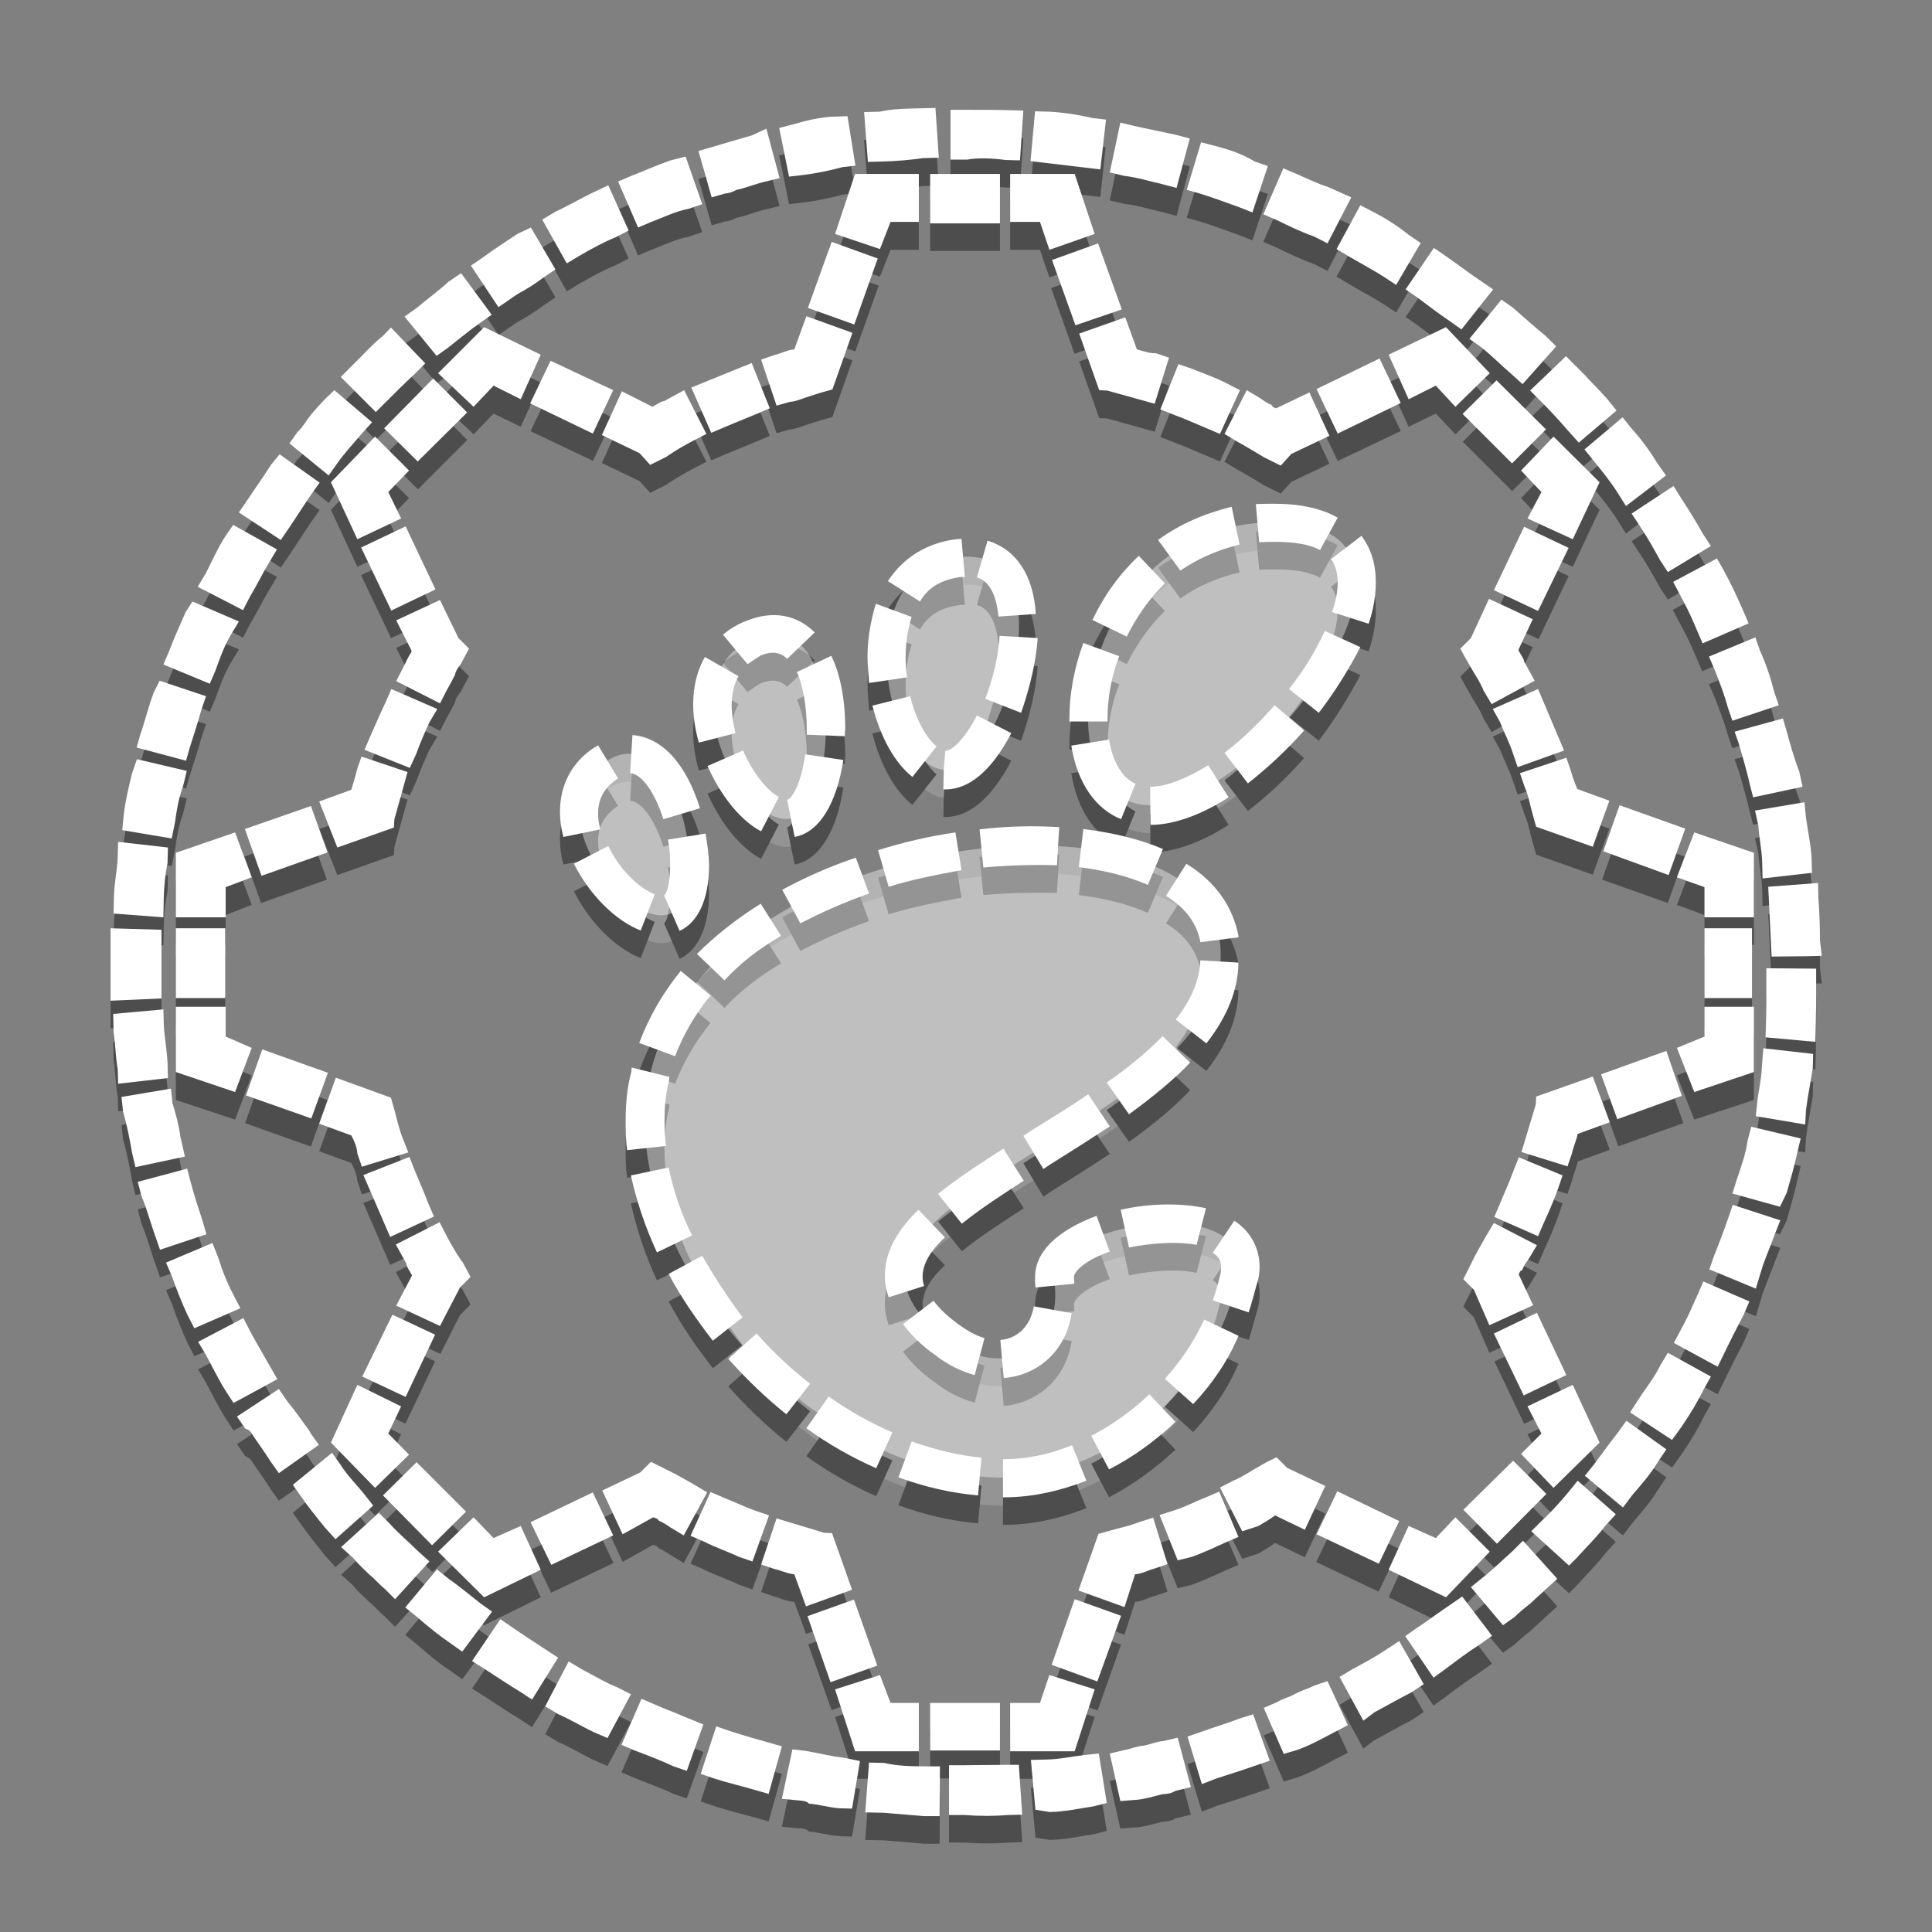 <?xml version="1.0" encoding="utf-8"?>
<!-- Generator: Adobe Illustrator 18.0.0, SVG Export Plug-In . SVG Version: 6.00 Build 0)  -->
<!DOCTYPE svg PUBLIC "-//W3C//DTD SVG 1.1//EN" "http://www.w3.org/Graphics/SVG/1.1/DTD/svg11.dtd">
<svg version="1.1" id="Layer_1" xmlns="http://www.w3.org/2000/svg" xmlns:xlink="http://www.w3.org/1999/xlink" x="0px" y="0px"
	 viewBox="0 0 512 512" style="enable-background:new 0 0 512 512;" xml:space="preserve">
<rect x="0" y="0" width="512" height="512" fill="#808080" stroke="none"/>
<g style="opacity:0.4;">
	<g>
		<polygon points="464.8,291.5 464.8,274.1 451.7,274.1 451.7,282.1 444.4,285 449,296.7 		"/>
		<rect x="451.7" y="253.3" width="12.6" height="18.5"/>
		<polygon points="464.8,233.4 449,227.9 444.4,239.8 451.7,242.5 451.7,250.4 464.8,250.4 		"/>
		<rect x="426.5" y="223.4" transform="matrix(0.942 0.335 -0.335 0.942 102.031 -132.548)" width="18.5" height="13.1"/>
		<path d="M416.3,211.7l-1.2-3.5l-12.3,4.1l1.2,3.5c1,2.2,1.5,5.1,2.2,7.5l0.9,3.2l15,5.3l4.4-12.2l-8.5-3.1
			C417.4,215,416.8,213.4,416.3,211.7z"/>
		<path d="M397.5,198.6c1.2,3.1,2.5,5.4,3.5,8.5l1.2,3.5l12.3-4.4l-6.9-16.3l-12,5.3L397.5,198.6z"/>
		<path d="M389.8,176.5l-2.8,2.8l1.2,2.2l1.2,2.1c1.2,2.2,2.8,4.4,3.8,6.9l2.1,3.5l11.4-6.2l-2.8-5.1c-0.1-1-1.2-2.1-1.5-3.1
			l3.8-8.1l-11.6-5.4L389.8,176.5z"/>
		<rect x="396.4" y="151.6" transform="matrix(0.43 -0.903 0.903 0.43 88.569 456.495)" width="18.5" height="13.1"/>
		<polygon points="403.1,132 408.5,137.7 404.8,144.8 416.8,150.2 423.9,135.1 411.7,123.1 		"/>
		<rect x="389.4" y="112.8" transform="matrix(-0.707 -0.707 0.707 -0.707 596.3 485.206)" width="18.5" height="12.6"/>
		<polygon points="368,101.4 373.3,113.1 380.5,109.6 385.7,115.1 394.8,106.2 383.2,94 		"/>
		<rect x="353.6" y="103.1" transform="matrix(-0.43 -0.903 0.903 -0.43 413.459 485.81)" width="13.1" height="18.5"/>
		<path d="M338.2,115.6c-0.1-0.1-1-0.1-1.2-0.9c-1.2-0.4-2.2-1.2-3.1-1.8l-3.5-2.1l-5.9,11.6l3.5,2.1c2.2,1.2,4.8,2.8,7,4.1l4.4,2.2
			l2.8-3.1l10.1-4.8l-5.4-11.6L338.2,115.6z"/>
		<path d="M315.8,105l-3.5-1.2l-4.8,12l3.8,1.5c2.8,1,5.3,2.2,8.5,3.5l3.5,1.5l5.3-11.6L325,109C321.8,107.2,318.7,106.2,315.8,105z
			"/>
		<path d="M301.3,99.9l-3.1-8.5L286,95.8l5.3,15l2.1,0.1l12.6,3.5l3.8-12.2l-3.5-1.2C304.6,101.1,302.9,100.3,301.3,99.9z"/>
		<rect x="278.7" y="76.3" transform="matrix(-0.335 -0.942 0.942 -0.335 306.25 381.867)" width="18.5" height="13.1"/>
		<polygon points="267.7,66.2 275.6,66.2 278.1,73.5 290.1,69.4 284.8,53.4 267.7,53.4 		"/>
		<rect x="246.5" y="53.4" width="18.5" height="13.1"/>
		<polygon points="221.3,69.4 233.2,73.3 236,66.2 243.5,66.2 243.5,53.4 226.6,53.4 		"/>
		<rect x="216.9" y="73.1" transform="matrix(-0.942 -0.335 0.335 -0.942 406.497 234.647)" width="13.1" height="18.5"/>
		<path d="M210.5,99.9c-1.8,0.1-3.2,1-5.3,1.5l-3.5,1.2l4.1,12.2l3.5-1c1.8-0.1,3.5-1,5.3-1.5l2.8-0.9l3.2-0.9l5.3-15l-12.2-4.4
			L210.5,99.9z"/>
		<path d="M183.2,110l5.3,12l3.5-1.5c2.8-1.2,5.4-2.2,8.5-3.5l3.5-1.5l-4.8-12L183.2,110z"/>
		<path d="M176,113.7c-1,0.1-2.1,1-3.1,1.5l-8.1-4.1l-5.3,11.6l10,4.8l2.8,3.1l4.4-2.2l0.1-0.1c2.2-1.5,4.4-2.8,6.9-4.1l3.5-1.8
			l-5.9-11.6L176,113.7z"/>
		<rect x="142.4" y="106.2" transform="matrix(-0.903 -0.43 0.43 -0.903 240.054 279.268)" width="18.3" height="12.6"/>
		<polygon points="116.1,106.2 125.5,115.1 130.8,109.6 138,113.1 143.3,101.4 128.3,94 		"/>
		<rect x="106.5" y="109.5" transform="matrix(-0.707 -0.707 0.707 -0.707 108.631 282.392)" width="12.6" height="18.5"/>
		<polygon points="87.7,135.1 94.7,150.2 106.3,144.8 102.9,137.7 108.4,132 99.4,123.1 		"/>
		<rect x="96.3" y="151.4" transform="matrix(-0.43 -0.903 0.903 -0.43 8.341 321.181)" width="18.5" height="13.1"/>
		<path d="M116.6,166.3l-11.6,5.4l4.1,8.1c-0.1,0.1-0.1,0.1-0.1,0.4c-0.9,1.2-1.5,2.8-2.2,4.1l-1.8,3.5l11.6,5.9l1.8-3.5
			c0.9-1.5,1.5-2.8,2.2-4.1c0.1-1,1-2.1,1.5-2.8l2.2-4.1l-2.8-2.8L116.6,166.3z"/>
		<path d="M110.3,207.1c1-2.8,2.1-5.3,3.5-8.4l2.1-3.5l-12.2-5.3l-1.5,3.5c-1.5,3.1-2.8,6.2-4.1,9.1l-1.5,3.5l12,4.8L110.3,207.1z"
			/>
		<path d="M89.4,231.9l15-5.3l0.1-2.1l3.5-12.6l-12.2-4.1l-1.2,3.5c-0.4,1.8-1,3.5-1.5,5.3l-8.5,3.1L89.4,231.9z"/>
		<rect x="69.3" y="220.9" transform="matrix(-0.335 -0.942 0.942 -0.335 -115.689 378.602)" width="13.1" height="18.5"/>
		<polygon points="46.6,233.4 46.6,250.4 59.8,250.4 59.8,242.5 66.7,239.8 62.3,227.9 		"/>
		<rect x="46.6" y="253.3" width="13.1" height="18.5"/>
		<polygon points="46.6,291.5 62.3,296.7 66.7,285 59.8,282.1 59.8,274.1 46.6,274.1 		"/>
		<rect x="66.8" y="288.1" transform="matrix(0.942 0.335 -0.335 0.942 102.933 -8.458)" width="18.5" height="13.1"/>
		<path d="M94.7,313l1.2,3.5l12.3-3.8l-1.5-3.8c-1-2.5-1.5-5.1-2.2-7.5l-0.9-3.2L89,292.9l-4.4,12.2l8.5,3.1
			C93.8,309.5,94.6,311.3,94.7,313z"/>
		<path d="M103.4,335.2l11.6-5.4l-1.5-3.5c-1.2-3.1-2.2-5.4-3.5-8.5l-1.5-3.8l-12.2,4.8L103.4,335.2z"/>
		<path d="M121.9,348.5l2.8-2.8l-2.2-4.1h-0.1c-1.5-2.2-2.8-4.4-4.1-6.9l-1.8-3.5l-11.6,5.9l2.8,5.1c0.1,1,1,2.1,1.5,3.1l-4.1,8.1
			l11.6,5.4L121.9,348.5z"/>
		<rect x="96.5" y="360.2" transform="matrix(-0.43 0.903 -0.903 -0.43 482.068 428.501)" width="18.3" height="12.6"/>
		<polygon points="108.4,392.8 102.9,387.2 106.3,380.1 94.7,374.3 87.7,389.6 99.4,401.6 		"/>
		<rect x="103.2" y="399.4" transform="matrix(0.707 0.707 -0.707 0.707 319.84 39.315)" width="18.5" height="12.6"/>
		<polygon points="143.3,423.3 138,411.7 130.8,415 125.5,409.4 116.1,418.5 128.3,430.7 		"/>
		<rect x="145.2" y="403.2" transform="matrix(0.43 0.903 -0.903 0.43 458.815 98.359)" width="12.6" height="18.3"/>
		<path d="M173.1,409.4c0.1,0.1,1,0.1,1.5,0.9c1,0.4,2.2,1.2,3.1,1.8l3.5,2.1l6.2-11.4l-3.5-2.1c-2.2-1.2-4.8-2.8-7-3.8l-4.4-2.2
			l-2.8,2.8l-10.1,4.8l5.4,11.6L173.1,409.4z"/>
		<path d="M195.9,420l3.5,1.2l4.4-12.2l-3.5-1.2c-2.8-1-5.3-2.2-8.5-3.5l-3.5-1.5l-5.3,11.6l3.5,1.5
			C189.6,417.5,192.9,418.5,195.9,420z"/>
		<path d="M210.5,424.5l3.1,8.5l12.2-4.4l-5.3-15l-2.1-0.1l-12.6-3.8l-4.1,12.2l3.5,1.2C206.8,423.5,208.5,424.4,210.5,424.5z"/>
		<rect x="214" y="435.6" transform="matrix(0.335 0.942 -0.942 0.335 565.175 83.877)" width="18.5" height="13.1"/>
		<polygon points="243.5,458.7 236,458.7 233.2,451.2 221.3,455 226.6,471.4 243.5,471.4 		"/>
		<rect x="246.5" y="458.7" width="18.5" height="12.6"/>
		<polygon points="290.1,455 278.1,451.2 275.6,458.7 267.7,458.7 267.7,471.4 284.8,471.4 		"/>
		<rect x="278.6" y="435.5" transform="matrix(0.335 -0.942 0.942 0.335 -225.037 565.439)" width="18.5" height="13.1"/>
		<path d="M300.8,424.5c1.8-0.1,3.2-1,5.1-1.5l3.5-1.2l-3.8-12.3l-3.8,1.2c-2.5,1-5.1,1.5-7.5,2.2l-3.2,0.9l-5.3,15l12.2,4.4
			L300.8,424.5z"/>
		<path d="M315.8,420c2.8-1,5.4-2.2,8.9-3.8l3.5-1.5l-5.1-12l-3.5,1.5c-3.1,1.2-5.4,2.5-8.5,3.5l-3.8,1.2l4.8,12L315.8,420z"/>
		<path d="M333.5,411.7c1.5-0.9,3.1-1.8,4.4-2.8l7.9,3.8l5.4-11.6l-10.1-4.8l-2.8-2.8l-2.5,1.2l-2.1,1.2c-2.2,1.2-4.4,2.8-6.9,3.8
			l-3.5,1.8l5.9,11.6L333.5,411.7z"/>
		<rect x="350.7" y="405.8" transform="matrix(0.903 0.43 -0.43 0.903 212.046 -114.674)" width="18.3" height="12.6"/>
		<polygon points="394.8,418.5 385.7,409.4 380.5,415 373.3,411.7 368,423.3 383.2,430.7 		"/>
		<rect x="392.6" y="396.1" transform="matrix(0.707 0.707 -0.707 0.707 403.484 -163.337)" width="12.6" height="18.5"/>
		<polygon points="423.9,389.6 416.8,374.3 404.8,380.1 408.5,387.2 403.1,392.7 411.7,401.6 		"/>
		<rect x="396.3" y="359.9" transform="matrix(0.43 0.903 -0.903 0.43 562.009 -157.233)" width="18.3" height="12.6"/>
		<path d="M394.7,358.5l11.6-5.3l-3.8-8.1c0.1-0.1,0.1-1,0.9-1.2c0.4-1.2,1.2-2.2,1.8-3.1l2.1-3.5l-11.4-5.9l-2.1,3.5
			c-1.2,2.2-2.8,4.8-3.8,7l-2.2,4.4l2.8,2.8L394.7,358.5z"/>
		<path d="M401,317.9c-1,2.8-2.2,5.3-3.5,8.5l-1.5,3.5l11.6,5.1l1.5-3.5c1.5-3.2,2.8-6.3,3.8-9.1l1.2-3.5l-11.6-4.8L401,317.9z"/>
		<path d="M422.1,292.6l-15,5.3L407,300l-3.8,12.6l12.2,3.8l1.2-3.5c0.4-1.8,1.2-3.5,1.5-5.1l8.5-3.1L422.1,292.6z"/>
		<rect x="428.8" y="285.7" transform="matrix(0.335 0.942 -0.942 0.335 567.365 -213.858)" width="12.6" height="18.3"/>
		<path d="M473.5,201.2l-1-3.5l-12.8,3.5l1.2,3.5c1.2,4.1,2.1,7.3,2.8,10.4l0.9,3.5l13.1-2.8l-0.9-4.1
			C475.5,208.4,474.5,204.8,473.5,201.2z"/>
		<path d="M467,236l0.1,4.1l13.1-1.5l-0.1-3.5c-0.1-3.5-1-7.5-1.5-11.1l-0.4-4.1l-13.1,2.2l0.9,4.1C466.1,229,466.9,232.2,467,236z"
			/>
		<path d="M41.2,335l1.2,3.5l12.3-4.1l-1-3.5c-1-3.2-2.2-6.5-3.1-10.1l-1-3.8l-13.1,3.5l1,3.8C39,327.8,39.9,331.5,41.2,335z"/>
		<path d="M86.1,113.1c-2.1,2.2-4.1,4.4-5.4,6.5c-0.4,0.4-1,1.5-1.8,2.1l-2.2,3.1l10.4,8.5l2.2-3.1c2.2-3.1,4.4-5.4,6.5-7.9l2.8-3.1
			l-10-8.5L86.1,113.1z"/>
		<path d="M71.8,130.5c-2.2,3.5-4.4,6.5-6.3,9.4l-2.2,3.2l11.1,7.3l2.2-3.2c2.1-3.1,4.1-6.3,5.9-8.9l2.2-3.1l-10.6-7.5L71.8,130.5z"
			/>
		<path d="M49.2,169.6c-1.5,3.5-3.1,6.9-4.4,10.4l-1.5,3.5l12.3,5.1l1.5-3.5c1-2.8,2.2-6.3,4.1-9.5l2.1-3.5L51,166.8L49.2,169.6z"/>
		<path d="M59.8,149.3c-2.1,3.2-3.5,6.5-5.3,10l-2.1,3.5l12,6.2l1.8-3.5c2.1-3.5,3.5-6.5,5.1-9.1l2.1-3.5l-11.6-6.5L59.8,149.3z"/>
		<path d="M40.7,191c-1.5,4.1-2.2,7.3-3.5,11l-1,3.5l13.1,3.5l1-3.5c1-3.2,2.1-6.5,3.1-10.1l1.2-3.5l-12.3-4.1L40.7,191z"/>
		<path d="M31.2,234.3c-0.1,3.5-0.9,7-1,10.4l-0.1,4.8l13.2,1l0.1-5.3c0.1-3.1,0.4-6.2,1-9.1l0.1-4.1l-13.2-1.5L31.2,234.3z"/>
		<path d="M35,212.2c-1,4.1-1.8,7.5-2.2,11l-0.4,4.1l13.1,2.2l0.9-4.4c0.4-3.1,1-6.5,2.1-9.4l1-4.1l-13.2-3.1L35,212.2z"/>
		<path d="M157.2,58.4c-3.2,1.5-6.5,3.5-10,5.1l-3.5,2.1l6.5,11.6l3.5-2.1c3.1-1.8,6.2-3.5,9.4-4.8l3.5-1.8l-5.4-12L157.2,58.4z"/>
		<path d="M199.2,43.3c-3.5,1-7.3,2.1-10.6,3.1l-3.5,1l3.5,12.3l3.5-1c1-0.1,2.1-0.4,3.1-1c2.2-0.4,4.8-1.5,7.3-2.1l4.1-1l-3.5-13.1
			L199.2,43.3z"/>
		<path d="M244.2,36.1c-4.1,0.1-7.5,0.1-11.1,0.9l-4.1,0.1l1,13.2l4.1-0.1c3.5-0.1,7-0.4,10.6-0.9l4.1-0.1l-0.9-13.2L244.2,36.1z"/>
		<path d="M101.5,96.4c-2.8,2.2-5.3,5.1-8.4,8.1l-2.8,2.8l6.5,6.5l2.8,2.8l2.8-2.8c2.2-2.2,5.1-5.1,7.5-7.3l2.8-2.8l-9.1-9.5
			L101.5,96.4z"/>
		<path d="M177.7,49.9c-3.5,1.2-7,2.8-10.4,4.1l-3.5,1.5l5.3,12.2l3.5-1.5c2.8-1,6.3-2.8,10-3.5l3.5-1.2l-4.4-12.6L177.7,49.9z"/>
		<path d="M118.8,82c-2.2,2.1-5.4,4.4-8.5,7l-3.1,2.2l8.5,10.4l3.1-2.2c2.8-2.2,5.4-4.4,8.4-6.5l3.1-2.2l-8.1-11L118.8,82z"/>
		<path d="M137.1,69.4c-3.1,2.1-6.3,4.1-9.1,6.2l-3.2,2.2l7.3,11l3.2-2.2c1.2-0.9,2.2-1.5,3.5-2.2c1.8-1,3.5-2.2,5.3-3.5l3.1-2.1
			l-6.5-11.1L137.1,69.4z"/>
		<polygon points="29.3,272.5 42.8,271.9 42.8,253.8 29.3,253.3 		"/>
		<path d="M244.9,488.6h4.1l0.1-13.2h-4.1c-3.5,0-7.3-0.1-10.6-0.9l-4.1-0.1l-1,13.2l4.8,0.1C237.9,488,241.1,488.3,244.9,488.6z"/>
		<path d="M86.1,412.2l2.8,3.1l10-8.9l-2.2-2.8c-2.2-2.8-4.8-5.3-6.5-8.1l-2.2-3.1l-10.4,8.5l2.2,3.1
			C81.4,406.3,83.9,409.4,86.1,412.2z"/>
		<path d="M67.3,388.1c1.5,2.2,3.1,4.4,4.4,6.5l2.2,3.1l10.6-7.5l-2.2-3.1c-0.4-1-1.5-2.1-2.1-3.1c-1.5-2.1-2.8-3.8-4.1-5.4
			l-2.2-3.2l-11.1,7.3l2.2,3.2C66.4,386.4,66.7,387.2,67.3,388.1z"/>
		<path d="M97.8,424.5c1.5,1.2,2.8,2.8,4.1,3.8l2.8,2.8l9.1-10l-3.1-2.8c-2.2-2.2-5.3-4.8-7.5-7.3l-2.8-2.8l-10,9.1l3.1,2.8
			C95.2,422.2,96.6,423.3,97.8,424.5z"/>
		<path d="M157.5,466.5l3.5,1.5l6.2-11.6l-3.5-1.8c-3.1-1.2-6.2-3.1-9.5-4.8l-3.5-2.1l-4.4,8.4l-1.8,3.5l3.5,2.1
			C151,462.9,154.3,465,157.5,466.5z"/>
		<path d="M119.4,442.8l3.1,2.2l7.9-10.6l-3.1-2.2c-2.8-2.2-5.4-4.4-8.4-6.5l-3.1-2.5l-8.4,10.1l3.1,2.5
			C113.5,438.4,116.3,440.8,119.4,442.8z"/>
		<path d="M178.5,475.4l3.5,1.2l4.4-12.3l-5.4-2.2c-2.2-1-5.3-2.1-7.5-3.1l-3.5-1.5l-5.3,12.2l3.5,1.5
			C171.4,472.5,175.1,473.8,178.5,475.4z"/>
		<path d="M137.8,455.6l3.2,2.1l6.9-11.1l-3.2-2.1c-3.2-2.1-6.3-4.1-8.9-5.9l-3.2-2.2l-7.5,11.1l3.5,2.2
			C131.5,451.6,134.8,453.8,137.8,455.6z"/>
		<path d="M278.2,487.6c4.4-0.1,8.1-1,11.6-1.5l3.5-0.9l-2.1-13.1l-3.8,0.4c-3.5,0.4-7,1.2-10.4,1.2l-3.8,0.1l1.2,13.2L278.2,487.6z
			"/>
		<path d="M49.7,355.9l1.8,3.5l12.2-5.3l-1.8-3.5c-1.5-2.8-2.8-5.9-4.1-10l-1.5-3.8L44,341.9l1.5,3.5
			C46.6,348.5,48.1,352.5,49.7,355.9z"/>
		<path d="M59.8,375.9l2.1,3.2l11.6-6.3l-3.1-5.4c-1.2-2.2-2.8-4.8-4.1-7.3l-1.8-3.5l-12,6.3l2.1,3.5
			C56,369.1,57.8,372.7,59.8,375.9z"/>
		<path d="M35,312.9l0.9,3.8l13.1-2.8l-1.2-5.3c-0.4-3.1-1.2-5.9-2.1-8.9l-0.4-3.8l-13.1,2.2l0.4,3.8
			C33.7,305.7,34.4,309.4,35,312.9z"/>
		<path d="M200.2,481.7l3.5,1l3.5-12.6l-3.5-1c-3.1-0.9-6.5-1.8-10.4-3.1l-3.5-1.2l-4.1,12.6l3.5,1.2
			C192.9,479.8,196.5,480.7,200.2,481.7z"/>
		<path d="M214.4,485.4c2.2,0.1,5.3,1,7.9,1.2l3.5,0.1l2.1-12.6l-4.4-0.9c-3.5-0.4-6.5-1.2-10-1.8L210,471l-2.8,13.1l4.1,0.4
			C212.4,484.5,213.7,484.5,214.4,485.4z"/>
		<path d="M267.1,488.3l3.8-0.1L270,475h-3.8c-3.5,0-7,0.1-10.6,0.1h-4.1v13.2h4.1C259.6,488.6,263.6,488.6,267.1,488.3z"/>
		<path d="M31.2,290.7l0.1,3.8l13.2-1.5l-0.1-3.8c-0.1-3.5-0.9-7.3-1-10.6l-0.1-3.8L30,276.1l0.1,4.8
			C30.6,284,30.6,287.4,31.2,290.7z"/>
		<path d="M457,158.9l-2.1-3.5l-11.6,6.2l2.8,5.3c1.2,2.2,2.5,5.1,3.5,7.5l1.5,3.5l12.2-5.3l-1.5-3.5
			C460.3,165.3,458.6,161.8,457,158.9z"/>
		<path d="M466.4,179.7l-1.2-3.5l-12.3,5.1l1.5,3.5c1.2,3.1,2.5,6.3,3.5,10l1.2,3.5l12.3-4.1l-1.2-3.5
			C469.2,186.9,468,183.2,466.4,179.7z"/>
		<path d="M445.7,385.3c2.1-3.1,4.1-6.3,5.9-10l1.8-3.2l-11.4-6.3l-2.1,3.5c-1.2,2.5-3.1,5.1-4.8,7.5l-3.1,4.8l11.1,7.3L445.7,385.3
			z"/>
		<path d="M432.5,403.7c2.1-2.5,4.8-5.4,7-9.1l2.1-3.1l-10.6-7.6l-2.2,3.1c-2.2,2.8-4.1,5.4-6.3,8.4l-2.5,3.1l10.1,8.4L432.5,403.7z
			"/>
		<path d="M445.7,139.6l-2.2-3.5l-11.1,7.3l2.1,3.2c2.1,3.1,3.8,6.2,5.4,9.1l2.1,3.2l11.4-6.9l-2.1-3.2
			C449.7,145.9,447.9,143,445.7,139.6z"/>
		<path d="M457,365.8c1.5-3.1,3.1-6.3,5.1-10.1l1.5-3.5l-12.2-5.3l-1.5,3.5c-1.2,2.5-2.2,5.1-3.5,7.5l-2.8,5.3l11.6,6.3L457,365.8z"
			/>
		<path d="M417.9,420.1c2.5-2.8,5.1-5.3,7.5-8.4l2.8-3.1l-10.1-8.9l-2.5,3.1c-2.1,2.5-4.4,5.1-7,7.5l-2.8,2.8l10,9.1L417.9,420.1z"
			/>
		<path d="M401.4,435.8c1.2-1.2,2.8-2.5,4.1-3.5c1.2-1.2,2.8-2.5,4.1-3.8l3.1-2.8l-9.1-10.1l-2.8,2.8c-2.5,2.2-5.1,4.8-7.9,7
			l-3.1,2.5l8.5,10.1L401.4,435.8z"/>
		<path d="M467.2,342.6c1-2.8,2.1-5.3,3.1-8.1l1.5-3.8l-12.6-4.1l-1.2,3.5c-1.2,3.5-2.5,6.9-3.8,10.1l-1.2,3.5l12.3,5.1L467.2,342.6
			z"/>
		<path d="M482.3,256.5c0-3.5-0.1-7.3-0.4-11.1l-0.1-4.1l-13.2,1l0.9,18.5l9.5-0.1l3.8-0.1L482.3,256.5z"/>
		<path d="M266.5,49.7l3.8,0.1l0.9-13.2l-3.8-0.1c-3.8-0.1-7.5-0.1-11.1-0.1h-4.4v13.2h4.4C259,49.1,262.8,49.3,266.5,49.7z"/>
		<path d="M209.1,54.1l3.5-0.4c3.5-0.4,7.3-1.2,10.6-2.1l3.5-0.4l-2.1-13.1l-3.5,0.1c-3.5,0.1-7.3,1-11.1,2.1l-3.5,0.9L209.1,54.1z"
			/>
		<path d="M473.5,323.4c1-3.5,2.1-7.3,2.8-10.6l0.9-3.8l-13.1-3.1l-1,3.8c-0.4,3.1-1.5,6.3-2.8,10.1l-1.2,3.8l12.6,3.5L473.5,323.4z
			"/>
		<path d="M432.5,121l-2.5-3.1l-10.1,8.5l2.5,3.1c2.5,3.1,4.4,5.4,6.3,8.4l2.2,3.5l10.6-8.1l-2.2-3.1
			C437.4,127.2,435.3,124.1,432.5,121z"/>
		<path d="M478.6,301.6c0.4-3.2,1.2-7.3,1.8-11.1l0.1-3.8l-13.2-1.5l-0.4,5.1c-0.1,3.1-0.9,6.3-1.2,9.1l-0.4,3.8l13.1,2.2
			L478.6,301.6z"/>
		<path d="M481.2,279.3c0.1-3.8,0.1-7.5,0.1-11.4V264l-13.2-0.1v4.1c0,3.5,0,7-0.1,10.4l-0.1,3.8l13.2,1.2L481.2,279.3z"/>
		<path d="M364,63.5l-3.5-1.8l-6.3,11.6l3.5,2.1c3.1,1.8,6.3,3.5,9.1,5.3l3.2,2.1l6.5-11.1l-3.1-2.1C370.3,67.2,367.1,65.1,364,63.5
			z"/>
		<path d="M343.6,53.4l-3.5-1.5l-5.3,12.2l3.5,1.5c3.1,1.5,6.3,3.1,10,4.4l3.5,1.8l6.3-12.2l-6.3-2.8
			C349.2,56,346.6,54.7,343.6,53.4z"/>
		<path d="M278.1,37l-3.8-0.1L273.1,50l18.5,2.2L293,39l-3.5-0.4C285.7,37.7,281.9,37.1,278.1,37z"/>
		<path d="M383.2,75.2L380,73l-7.5,11l3.2,2.2c2.8,2.1,5.4,4.1,8.5,6.2l3.1,2.2l8.4-10.6l-3.2-2.2C389.6,79.9,386.8,77.7,383.2,75.2
			z"/>
		<path d="M300.7,40.8l-3.8-0.9l-2.8,13.2l3.8,0.9c3.5,0.4,7,1.5,10.1,2.2l3.8,1l3.5-13.1l-3.8-1C307.9,42.2,304.2,41.5,300.7,40.8z
			"/>
		<path d="M401,88.9l-3.1-2.2l-8.5,10.4l3.1,2.2c2.8,2.2,5.3,4.8,7.9,7l3.1,2.8l8.9-10l-2.8-2.8C406.7,94,403.8,91.4,401,88.9z"/>
		<path d="M322.1,46.1l-3.8-1l-3.8,12.6l3.5,1c3.2,1,6.5,2.2,10.1,3.5l3.8,1.5l4.1-12.3l-3.5-1.2C329.4,48.3,326,47.1,322.1,46.1z"
			/>
		<path d="M419.9,106.6c-0.4-0.4-1.2-1.2-2.1-2.1l-2.8-2.8l-9.5,9.1l2.8,2.8c2.2,2.2,5.1,5.3,7.3,7.9l2.8,3.1l10-8.5l-2.5-3.1
			C423.6,110.4,421.5,108.4,419.9,106.6z"/>
		<path d="M300.7,484.3c2.5-0.1,5.1-1,7.3-1.5c1.2-0.1,2.2-0.1,3.5-0.9l4.1-1l-3.5-13.1l-3.8,0.9c-1.8,0.1-3.5,0.9-5.1,1.2
			c-1.8,0.1-3.5,0.9-5.3,1.2l-3.8,0.9l2.8,12.6L300.7,484.3z"/>
		<path d="M343.6,471.1c3.5-1.2,6.9-3.1,10.1-4.8l3.5-1.8l-5.4-11.7l-3.5,1.2c-1.8,0.9-3.2,1.2-5.1,2.2c-1.5,0.9-3.2,1.2-4.8,2.2
			l-3.5,1.5l5.3,12.2L343.6,471.1z"/>
		<path d="M364.2,461.2c2.8-1.5,6.3-3.5,10-5.4l3.1-2.1l-6.5-11.4l-3.2,2.1c-3.1,2.1-6.3,3.8-9.1,5.3l-3.5,2.1l6.3,11.6L364.2,461.2
			z"/>
		<path d="M383.2,449.6c2.8-2.1,5.4-4.1,9.1-6.5l3.1-2.2l-7.9-10.4l-5.1,3.5c-2.2,1.5-4.4,3.2-6.9,4.8l-3.1,2.2l7.5,11L383.2,449.6z
			"/>
		<path d="M322.4,478.6c3.1-1,6.9-2.2,10.6-3.5l3.5-1.2l-4.4-12.3l-3.8,1.2c-3.1,1.2-6.5,2.2-10.1,3.5l-3.5,1.2l3.8,12.6
			L322.4,478.6z"/>
	</g>
	<g style="opacity:0.4;">
		<path style="fill:#FFFFFF;" d="M250.4,211.4c15.8,1,33.2-60.1,3.5-56.3S234.5,210.6,250.4,211.4z"/>
		<path style="fill:#FFFFFF;" d="M304.9,220.8c29.6,0,85.5-75,32.9-75S275.1,220.8,304.9,220.8z"/>
		<path style="fill:#FFFFFF;" d="M209.6,224.3c13.3-2.6,14.1-57.5-9.7-47.8C176,186.4,196.4,226.9,209.6,224.3z"/>
		<path style="fill:#FFFFFF;" d="M266.2,399c26.3,0,56.3-23.6,61.9-53.7c4.3-22.7-50.8-13.6-48.7,1.5c2.5,18-13.2,27-28.6,15.4
			c-48.7-37.1,80.8-55.7,72.3-106.5c-7-42.1-136.3-29-150.9,36.8C162,337.2,213.1,399,266.2,399z"/>
		<path style="fill:#FFFFFF;" d="M178,249.4c11.1-4.8,1.5-53.2-17.7-40C141.4,222.7,166.7,254.5,178,249.4z"/>
	</g>
	<g>
		<g>
			<path d="M250.6,216.5c-0.1,0-0.4,0-0.6,0l0.1-5.1l0.4-5.1l-0.4,5.1l0.4-5.1l0,0c1.5,0,4.8-2.5,8.4-9.4l9.1,4.7
				C263,211.2,257,216.5,250.6,216.5z M241.8,213.3c-4.7-3.7-8.5-10.6-10.6-18.9l10-2.5c1.5,6.2,4.3,11.1,7,13.3L241.8,213.3z
				 M270.6,196.3l-9.5-3.7c2.1-5.4,3.5-11.4,3.8-16.7l10.1,0.6C274.6,182.6,272.9,189.7,270.6,196.3z M230.3,188.3
				c-0.1-2.2-0.4-4.7-0.4-6.9c0-5.1,0.9-9.7,2.2-14.1l9.5,3.5c-1,3.1-1.6,6.7-1.6,10.6c0,1.8,0.1,3.7,0.4,5.4L230.3,188.3z
				 M264.6,170.7c-0.4-4.1-1.6-9.1-5.7-10.4l2.8-9.7c7.5,2.2,12.2,9.1,12.8,19.4L264.6,170.7z M243.8,166.8l-8.5-5.4
				c4.1-6.3,10.4-10.1,18-11.1c0.4,0,1-0.1,1.5-0.1l0.9,10.1c-0.1,0-0.6,0-1,0C249.6,160.9,246.1,162.8,243.8,166.8z"/>
		</g>
		<g>
			<path d="M304.9,225.9l-0.1-10.1h0.1c4.1,0,9.4-2.1,15.3-5.7l5.4,8.5C318.1,223.4,310.9,225.9,304.9,225.9z M297.1,224.4
				c-6.9-2.8-11.6-9.7-13.2-19.5l10-1.6c0.6,3.5,2.2,9.5,7,11.7L297.1,224.4z M330.7,214.9l-6.2-8.1c4.7-3.5,9.1-7.9,13.3-12.6
				l7.8,6.7C341,206.1,335.7,211.1,330.7,214.9z M283.4,198.5v-0.6c0-6.5,1.2-13.3,3.7-20.1l9.5,3.5c-2.1,5.4-3.1,11.1-3.1,16.7v0.6
				h-10.1V198.5z M349.5,196.3l-7.9-6.3c4.1-5.1,7.3-10.6,9.5-15.4l9.4,4.3C357.7,184.2,354.1,190.2,349.5,196.3z M298.6,176
				l-9.1-4.4c3.2-6.7,7.3-12.3,12.3-17l6.9,7.3C304.6,165.9,301.3,170.6,298.6,176z M362.7,172.6l-9.7-3.1c1-2.8,1.5-5.4,1.5-7.8
				c0-2.6-0.6-4.7-1.8-6.2l8.1-6.2c2.6,3.5,3.8,7.5,3.8,12.3C364.6,165.2,364,168.8,362.7,172.6z M312.8,158.6l-5.9-8.1
				c5.9-4.3,12.3-7,19.5-8.8l2.1,10C322.8,153,317.5,155.3,312.8,158.6z M349.8,153.1c-2.8-1.6-6.9-2.2-12-2.2l0,0
				c-1.5,0-2.6,0-4.1,0.1l-0.9-10.1c1.6-0.1,3.2-0.1,4.8-0.1l0,0c6.9,0,12.6,1.2,16.9,3.7L349.8,153.1z"/>
		</g>
		<g>
			<path d="M210.6,229.1l-1-4.8l-1-5.1h0.1c0.9-0.1,3.5-3.5,4.7-12l10.1,1.5C221.7,220.3,217.1,227.9,210.6,229.1z M201.7,227.6
				c-5.4-2.8-10.7-9.4-14.2-17.3l9.4-4.1c2.5,5.7,6.3,10.6,9.5,12.3L201.7,227.6z M185.2,204.2c-1-3.5-1.5-6.9-1.5-10.1
				c0-4.7,1-8.9,3.1-12.6l8.9,5.1c-1.2,2.1-1.8,4.7-1.8,7.8c0,2.2,0.4,4.8,1,7.3L185.2,204.2z M223.9,202.4l-10.1-0.4
				c0-0.6,0-1,0-1.6c0-5.9-1-11.4-2.6-15l9.1-4.3c2.5,5.1,3.7,12,3.7,19.4C223.9,201.1,223.9,201.7,223.9,202.4z M198.1,183.4
				l-6.5-7.8c1.8-1.5,3.8-2.8,6.3-3.7c6.9-2.8,13.3-1.6,18,3.1l-7.3,7c-1.8-1.8-4.1-2.1-7-0.9C200.5,181.7,199.2,182.6,198.1,183.4z
				"/>
		</g>
		<g>
			<path d="M266.2,404.1h-0.4V394h0.4c5.7,0,11.7-1.2,17.9-3.7l3.8,9.4C280.4,402.6,273.2,404.1,266.2,404.1z M259.2,403.7
				c-6.9-0.6-14.1-2.2-21.1-4.8l3.5-9.5c6.3,2.2,12.3,3.7,18.5,4.3L259.2,403.7z M293.9,396.8l-4.7-8.9c5.4-2.8,10.7-6.5,15.4-11
				l6.9,7.3C306.2,389.1,300.4,393.4,293.9,396.8z M232.2,396.5c-6.3-2.8-12.6-6.3-18.5-10.6l5.9-8.4c5.4,3.8,11.1,7,16.9,9.5
				L232.2,396.5z M208.4,382.1c-5.4-4.3-10.7-9.4-15.4-14.7l7.5-6.7c4.3,4.8,9.1,9.4,14.2,13.3L208.4,382.1z M316.2,379.5l-7.5-6.7
				c4.3-4.8,7.9-10.1,10.4-15.7l9.1,4.3C325.5,367.9,321.3,374,316.2,379.5z M266,372.6l-0.9-10.1c4.7-0.4,7.9-3.7,8.9-8.9l10,1.8
				C282.5,365.1,275.4,371.7,266,372.6z M258.3,371.7c-3.7-1-7.3-2.8-10.6-5.4c-3.7-2.6-6.3-5.3-8.4-8.1l8.1-6.2
				c1.5,2.1,3.7,4.1,6.5,6.2c2.5,1.8,4.8,3.1,7,3.7L258.3,371.7z M188.9,362.6c-4.4-5.7-8.5-11.6-11.7-17.7l8.9-4.8
				c3.1,5.4,6.7,11,10.7,16.3L188.9,362.6z M330.9,355.1l-9.5-3.2c0.9-2.5,1.5-4.8,2.1-7.3c0-0.6,0.1-1,0.1-1.5
				c0-1.6-0.6-2.8-2.2-3.8l5.7-8.5c4.3,2.8,6.7,7.3,6.7,12.2c0,1-0.1,2.2-0.4,3.5C332.5,349.4,331.9,352.2,330.9,355.1z
				 M235.5,351.2c-0.6-1.8-1-3.7-1-5.7c0-5.9,2.8-11.6,8.9-17.5l7,7.3c-4.1,3.8-5.9,7.3-5.9,10.4c0,0.9,0.1,1.6,0.4,2.5L235.5,351.2
				z M274.4,348.5c0-0.4,0-0.9-0.1-1.2c0-0.6,0-1,0-1.5c0-6.7,5.7-12.3,16.3-16.3l3.5,9.5c-6.5,2.2-9.5,5.3-9.5,6.7
				c0,0.6,0.1,1.2,0.1,1.8L274.4,348.5z M174.1,339.3c-3.2-6.9-5.4-13.6-6.9-20.4l10-2.1c1.2,5.9,3.2,12,6.2,18L174.1,339.3z
				 M299.2,338l-2.2-10c7.9-1.8,16.3-1.8,22.6-0.4l-2.5,9.7C312.4,336.3,305.7,336.6,299.2,338z M254.9,331.6l-6.3-7.9
				c5.3-4.3,11.7-8.4,17.3-12l5.4,8.5C265.9,323.7,259.7,327.7,254.9,331.6z M276.5,317.1l-5.3-8.8l1.5-1c5.1-3.2,10.6-6.5,15.7-10
				l5.7,8.5c-5.3,3.5-10.7,6.9-15.8,10.1L276.5,317.1z M166.2,312.1c-0.4-2.6-0.4-5.3-0.4-7.9c0-4.4,0.4-8.8,1.5-12.8
				c0-0.4,0.1-0.9,0.1-1.2l10,2.5c0,0.4-0.1,0.6-0.1,1c-0.9,3.5-1.2,6.9-1.2,10.6c0,2.2,0.1,4.4,0.4,6.7L166.2,312.1z M299.2,302.6
				l-5.9-8.4c6.3-4.4,11.1-8.5,14.8-12.3l7.3,7C311.2,293.4,305.9,297.8,299.2,302.6z M178.9,287.2l-9.5-3.5
				c2.5-6.7,6.2-13.2,11-19.1l7.9,6.5C184.1,276.2,181,281.8,178.9,287.2z M319.7,283.8l-8.1-6.3c4.1-5.3,6.3-10.4,6.5-15.7
				l10.1,0.6C328.1,269.7,325.2,276.8,319.7,283.8z M192,267.1l-7.3-7c4.8-4.8,10.6-9.4,16.9-13.3l5.4,8.5
				C201.2,258.7,196.2,262.6,192,267.1z M318.1,257v-0.1c-0.9-4.8-3.8-8.9-9.1-12.2l5.4-8.5c7.8,4.8,12.3,11.4,13.8,19.1v0.4
				L318.1,257z M212.1,252l-4.8-8.9c5.9-3.2,12.6-6.2,19.5-8.5l3.5,9.5C223.7,246.4,217.5,249.2,212.1,252z M235.5,242.3l-2.8-9.7
				c6.7-2.1,13.6-3.7,20.5-4.7l1.6,10C248.2,239.1,241.7,240.4,235.5,242.3z M304.2,241.9c-5.1-2.2-11.1-3.8-18.3-4.7l1.2-10.1
				c8.1,1,15.3,2.8,21.1,5.3L304.2,241.9z M260.6,237.2l-1-10.1c7.3-0.9,14.4-1,21.1-0.6l-0.6,10.1
				C274,236.5,267.2,236.6,260.6,237.2z"/>
		</g>
		<g>
			<path d="M180.1,254.1l-4.1-9.4l0,0c0.4-0.1,1.6-2.5,1.6-8.1c0-2.1-0.1-4.3-0.6-6.7l10-1.6c0.4,2.8,0.9,5.7,0.9,8.4
				C187.9,245.8,184.9,251.9,180.1,254.1z M169.8,253.9c-6.7-2.6-13.6-9.5-17.7-17.7l9.1-4.7c2.8,5.9,7.9,11.1,12.3,12.8
				L169.8,253.9z M149.3,229.1c-0.6-2.2-0.9-4.4-0.9-6.7c0-7,3.1-13.1,9.1-17c0.4-0.1,0.6-0.4,1-0.6l5.3,8.8
				c-0.1,0.1-0.4,0.1-0.6,0.4c-3.1,2.2-4.7,5.1-4.7,8.8c0,1.2,0.1,2.6,0.6,4.3L149.3,229.1z M175.8,224.4c-2.2-7-5.7-12-8.8-12.2
				l0.6-10.1c7.8,0.6,14.2,7.5,17.9,19.4L175.8,224.4z"/>
		</g>
	</g>
</g>
<g>
	<g>
		<polygon style="fill:#FFFFFF;" points="464.8,284.1 464.8,266.8 451.7,266.8 451.7,274.7 444.4,277.7 449,289.4 		"/>
		<rect x="451.7" y="246" style="fill:#FFFFFF;" width="12.6" height="18.5"/>
		<polygon style="fill:#FFFFFF;" points="464.8,226 449,220.6 444.4,232.5 451.7,235.1 451.7,243.1 464.8,243.1 		"/>
		<polygon style="fill:#FFFFFF;" points="442.2,231.9 424.9,225.6 429.2,213.4 446.6,219.6 		"/>
		<path style="fill:#FFFFFF;" d="M416.3,204.3l-1.2-3.5l-12.3,4.1l1.2,3.5c1,2.2,1.5,5.1,2.2,7.5l0.9,3.2l15,5.3l4.4-12.2l-8.5-3.1
			C417.4,207.7,416.8,206.1,416.3,204.3z"/>
		<path style="fill:#FFFFFF;" d="M397.5,191.3c1.2,3.1,2.5,5.4,3.5,8.5l1.2,3.5l12.3-4.4l-6.9-16.3l-12,5.3L397.5,191.3z"/>
		<path style="fill:#FFFFFF;" d="M389.8,169.1l-2.8,2.8l1.2,2.2l1.2,2.1c1.2,2.2,2.8,4.4,3.8,6.9l2.1,3.5l11.4-6.2l-2.8-5.1
			c-0.1-1-1.2-2.1-1.5-3.1l3.8-8.1l-11.6-5.4L389.8,169.1z"/>
		<polygon style="fill:#FFFFFF;" points="415.7,145.2 407.6,161.9 395.9,156.4 403.9,139.6 		"/>
		<polygon style="fill:#FFFFFF;" points="403.1,124.7 408.5,130.4 404.8,137.4 416.8,142.9 423.9,127.8 411.7,115.7 		"/>
		<polygon style="fill:#FFFFFF;" points="396.6,100.8 409.7,113.8 400.7,122.8 387.6,109.7 		"/>
		<polygon style="fill:#FFFFFF;" points="368,94 373.3,105.8 380.5,102.2 385.7,107.8 394.8,98.9 383.2,86.7 		"/>
		<polygon style="fill:#FFFFFF;" points="365.6,95 371.2,106.8 354.5,114.9 348.9,103.1 		"/>
		<path style="fill:#FFFFFF;" d="M338.2,108.2c-0.1-0.1-1-0.1-1.2-0.9c-1.2-0.4-2.2-1.2-3.1-1.8l-3.5-2.1l-5.9,11.6l3.5,2.1
			c2.2,1.2,4.8,2.8,7,4.1l4.4,2.2l2.8-3.1l10.1-4.8L347,104L338.2,108.2z"/>
		<path style="fill:#FFFFFF;" d="M315.8,97.7l-3.5-1.2l-4.8,12l3.8,1.5c2.8,1,5.3,2.2,8.5,3.5l3.5,1.5l5.3-11.6l-3.5-1.8
			C321.8,99.9,318.7,98.9,315.8,97.7z"/>
		<path style="fill:#FFFFFF;" d="M301.3,92.6l-3.1-8.5L286,88.4l5.3,15l2.1,0.1l12.6,3.5l3.8-12.2l-3.5-1.2
			C304.6,93.7,302.9,93,301.3,92.6z"/>
		<polygon style="fill:#FFFFFF;" points="291,64.5 297.3,82 285,86.2 278.8,68.9 		"/>
		<polygon style="fill:#FFFFFF;" points="267.7,58.8 275.6,58.8 278.1,66.2 290.1,62 284.8,46.1 267.7,46.1 		"/>
		<rect x="246.5" y="46.1" style="fill:#FFFFFF;" width="18.5" height="13.1"/>
		<polygon style="fill:#FFFFFF;" points="221.3,62 233.2,66 236,58.8 243.5,58.8 243.5,46.1 226.6,46.1 		"/>
		<polygon style="fill:#FFFFFF;" points="220.4,64.1 232.6,68.5 226.4,86 214.1,81.6 		"/>
		<path style="fill:#FFFFFF;" d="M210.5,92.6c-1.8,0.1-3.2,1-5.3,1.5l-3.5,1.2l4.1,12.2l3.5-1c1.8-0.1,3.5-1,5.3-1.5l2.8-0.9
			l3.2-0.9l5.3-15l-12.2-4.4L210.5,92.6z"/>
		<path style="fill:#FFFFFF;" d="M183.2,102.7l5.3,12l3.5-1.5c2.8-1.2,5.4-2.2,8.5-3.5l3.5-1.5l-4.8-12L183.2,102.7z"/>
		<path style="fill:#FFFFFF;" d="M176,106.3c-1,0.1-2.1,1-3.1,1.5l-8.1-4.1l-5.3,11.6l10,4.8l2.8,3.1l4.4-2.2l0.1-0.1
			c2.2-1.5,4.4-2.8,6.9-4.1l3.5-1.8l-5.9-11.6L176,106.3z"/>
		<polygon style="fill:#FFFFFF;" points="145.9,95.6 162.5,103.4 157.1,114.9 140.5,106.9 		"/>
		<polygon style="fill:#FFFFFF;" points="116.1,98.9 125.5,107.8 130.8,102.2 138,105.8 143.3,94 128.3,86.7 		"/>
		<polygon style="fill:#FFFFFF;" points="114.8,100.3 123.8,109.3 110.7,122.3 101.8,113.5 		"/>
		<polygon style="fill:#FFFFFF;" points="87.7,127.8 94.7,142.9 106.3,137.4 102.9,130.4 108.4,124.7 99.4,115.7 		"/>
		<polygon style="fill:#FFFFFF;" points="107.5,139.5 115.4,156.2 103.7,161.8 95.7,145.1 		"/>
		<path style="fill:#FFFFFF;" d="M116.6,159l-11.6,5.4l4.1,8.1c-0.1,0.1-0.1,0.1-0.1,0.4c-0.9,1.2-1.5,2.8-2.2,4.1l-1.8,3.5
			l11.6,5.9l1.8-3.5c0.9-1.5,1.5-2.8,2.2-4.1c0.1-1,1-2.1,1.5-2.8l2.2-4.1l-2.8-2.8L116.6,159z"/>
		<path style="fill:#FFFFFF;" d="M110.3,199.8c1-2.8,2.1-5.3,3.5-8.4l2.1-3.5l-12.2-5.3l-1.5,3.5c-1.5,3.1-2.8,6.2-4.1,9.1l-1.5,3.5
			l12,4.8L110.3,199.8z"/>
		<path style="fill:#FFFFFF;" d="M89.4,224.6l15-5.3l0.1-2.1l3.5-12.6l-12.2-4.1l-1.2,3.5c-0.4,1.8-1,3.5-1.5,5.3l-8.5,3.1
			L89.4,224.6z"/>
		<polygon style="fill:#FFFFFF;" points="82.4,213.6 86.8,225.9 69.3,232.1 64.9,219.7 		"/>
		<polygon style="fill:#FFFFFF;" points="46.6,226 46.6,243.1 59.8,243.1 59.8,235.1 66.7,232.5 62.3,220.6 		"/>
		<rect x="46.6" y="246" style="fill:#FFFFFF;" width="13.1" height="18.5"/>
		<polygon style="fill:#FFFFFF;" points="46.6,284.1 62.3,289.4 66.7,277.7 59.8,274.7 59.8,266.8 46.6,266.8 		"/>
		<polygon style="fill:#FFFFFF;" points="82.5,296.4 65.2,290.3 69.5,278.1 86.9,284.3 		"/>
		<path style="fill:#FFFFFF;" d="M94.7,305.7l1.2,3.5l12.3-3.8l-1.5-3.8c-1-2.5-1.5-5.1-2.2-7.5l-0.9-3.2L89,285.6l-4.4,12.2
			l8.5,3.1C93.8,302.2,94.6,303.9,94.7,305.7z"/>
		<path style="fill:#FFFFFF;" d="M103.4,327.8l11.6-5.4l-1.5-3.5c-1.2-3.1-2.2-5.4-3.5-8.5l-1.5-3.8l-12.2,4.8L103.4,327.8z"/>
		<path style="fill:#FFFFFF;" d="M121.9,341.2l2.8-2.8l-2.2-4.1h-0.1c-1.5-2.2-2.8-4.4-4.1-6.9l-1.8-3.5l-11.6,5.9l2.8,5.1
			c0.1,1,1,2.1,1.5,3.1L105,346l11.6,5.4L121.9,341.2z"/>
		<polygon style="fill:#FFFFFF;" points="96,364.8 104,348.4 115.3,353.7 107.5,370.2 		"/>
		<polygon style="fill:#FFFFFF;" points="108.4,385.5 102.9,379.9 106.3,372.7 94.7,367 87.7,382.3 99.4,394.3 		"/>
		<polygon style="fill:#FFFFFF;" points="114.5,409.5 101.5,396.3 110.4,387.5 123.5,400.6 		"/>
		<polygon style="fill:#FFFFFF;" points="143.3,416 138,404.4 130.8,407.6 125.5,402.1 116.1,411.2 128.3,423.3 		"/>
		<polygon style="fill:#FFFFFF;" points="146.1,414.7 140.6,403.4 157.1,395.5 162.5,406.9 		"/>
		<path style="fill:#FFFFFF;" d="M173.1,402.1c0.1,0.1,1,0.1,1.5,0.9c1,0.4,2.2,1.2,3.1,1.8l3.5,2.1l6.2-11.4l-3.5-2.1
			c-2.2-1.2-4.8-2.8-7-3.8l-4.4-2.2l-2.8,2.8l-10.1,4.8l5.4,11.6L173.1,402.1z"/>
		<path style="fill:#FFFFFF;" d="M195.9,412.6l3.5,1.2l4.4-12.2l-3.5-1.2c-2.8-1-5.3-2.2-8.5-3.5l-3.5-1.5L183,407l3.5,1.5
			C189.6,410.1,192.9,411.2,195.9,412.6z"/>
		<path style="fill:#FFFFFF;" d="M210.5,417.2l3.1,8.5l12.2-4.4l-5.3-15l-2.1-0.1l-12.6-3.8l-4.1,12.2l3.5,1.2
			C206.8,416.1,208.5,417,210.5,417.2z"/>
		<polygon style="fill:#FFFFFF;" points="220.1,445.8 214,428.3 226.3,423.9 232.5,441.4 		"/>
		<polygon style="fill:#FFFFFF;" points="243.5,451.3 236,451.3 233.2,443.9 221.3,447.7 226.6,464.1 243.5,464.1 		"/>
		<rect x="246.5" y="451.3" style="fill:#FFFFFF;" width="18.5" height="12.6"/>
		<polygon style="fill:#FFFFFF;" points="290.1,447.7 278.1,443.9 275.6,451.3 267.7,451.3 267.7,464.1 284.8,464.1 		"/>
		<polygon style="fill:#FFFFFF;" points="297.1,428.2 290.8,445.6 278.7,441.2 284.8,423.8 		"/>
		<path style="fill:#FFFFFF;" d="M300.8,417.2c1.8-0.1,3.2-1,5.1-1.5l3.5-1.2l-3.8-12.3l-3.8,1.2c-2.5,1-5.1,1.5-7.5,2.2l-3.2,0.9
			l-5.3,15l12.2,4.4L300.8,417.2z"/>
		<path style="fill:#FFFFFF;" d="M315.8,412.6c2.8-1,5.4-2.2,8.9-3.8l3.5-1.5l-5.1-12l-3.5,1.5c-3.1,1.2-5.4,2.5-8.5,3.5l-3.8,1.2
			l4.8,12L315.8,412.6z"/>
		<path style="fill:#FFFFFF;" d="M333.5,404.4c1.5-0.9,3.1-1.8,4.4-2.8l7.9,3.8l5.4-11.6l-10.1-4.8l-2.8-2.8l-2.5,1.2l-2.1,1.2
			c-2.2,1.2-4.4,2.8-6.9,3.8l-3.5,1.8l5.9,11.6L333.5,404.4z"/>
		<polygon style="fill:#FFFFFF;" points="365.4,414.4 348.9,406.6 354.4,395.2 370.8,403.1 		"/>
		<polygon style="fill:#FFFFFF;" points="394.8,411.2 385.7,402.1 380.5,407.6 373.3,404.4 368,416 383.2,423.3 		"/>
		<polygon style="fill:#FFFFFF;" points="396.7,409.1 387.8,400.1 401,387.1 409.8,395.9 		"/>
		<polygon style="fill:#FFFFFF;" points="423.9,382.3 416.8,367 404.8,372.7 408.5,379.9 403.1,385.3 411.7,394.3 		"/>
		<polygon style="fill:#FFFFFF;" points="403.8,369.8 395.9,353.4 407.3,347.9 415.1,364.4 		"/>
		<path style="fill:#FFFFFF;" d="M394.7,351.2l11.6-5.3l-3.8-8.1c0.1-0.1,0.1-1,0.9-1.2c0.4-1.2,1.2-2.2,1.8-3.1l2.1-3.5l-11.4-5.9
			l-2.1,3.5c-1.2,2.2-2.8,4.8-3.8,7l-2.2,4.4l2.8,2.8L394.7,351.2z"/>
		<path style="fill:#FFFFFF;" d="M401,310.5c-1,2.8-2.2,5.3-3.5,8.5l-1.5,3.5l11.6,5.1l1.5-3.5c1.5-3.2,2.8-6.3,3.8-9.1l1.2-3.5
			l-11.6-4.8L401,310.5z"/>
		<path style="fill:#FFFFFF;" d="M422.1,285.3l-15,5.3l-0.1,2.1l-3.8,12.6l12.2,3.8l1.2-3.5c0.4-1.8,1.2-3.5,1.5-5.1l8.5-3.1
			L422.1,285.3z"/>
		<polygon style="fill:#FFFFFF;" points="428.6,296.6 424.3,284.7 441.6,278.5 445.7,290.4 		"/>
		<path style="fill:#FFFFFF;" d="M473.5,193.9l-1-3.5l-12.8,3.5l1.2,3.5c1.2,4.1,2.1,7.3,2.8,10.4l0.9,3.5l13.1-2.8l-0.9-4.1
			C475.5,201.1,474.5,197.4,473.5,193.9z"/>
		<path style="fill:#FFFFFF;" d="M467,228.7l0.1,4.1l13.1-1.5l-0.1-3.5c-0.1-3.5-1-7.5-1.5-11.1l-0.4-4.1l-13.1,2.2l0.9,4.1
			C466.1,221.6,466.9,224.9,467,228.7z"/>
		<path style="fill:#FFFFFF;" d="M41.2,327.7l1.2,3.5l12.3-4.1l-1-3.5c-1-3.2-2.2-6.5-3.1-10.1l-1-3.8l-13.1,3.5l1,3.8
			C39,320.5,39.9,324.2,41.2,327.7z"/>
		<path style="fill:#FFFFFF;" d="M86.1,105.8c-2.1,2.2-4.1,4.4-5.4,6.5c-0.4,0.4-1,1.5-1.8,2.1l-2.2,3.1l10.4,8.5l2.2-3.1
			c2.2-3.1,4.4-5.4,6.5-7.9l2.8-3.1l-10-8.5L86.1,105.8z"/>
		<path style="fill:#FFFFFF;" d="M71.8,123.2c-2.2,3.5-4.4,6.5-6.3,9.4l-2.2,3.2l11.1,7.3l2.2-3.2c2.1-3.1,4.1-6.3,5.9-8.9l2.2-3.1
			l-10.6-7.5L71.8,123.2z"/>
		<path style="fill:#FFFFFF;" d="M49.2,162.2c-1.5,3.5-3.1,6.9-4.4,10.4l-1.5,3.5l12.3,5.1l1.5-3.5c1-2.8,2.2-6.3,4.1-9.5l2.1-3.5
			L51,159.4L49.2,162.2z"/>
		<path style="fill:#FFFFFF;" d="M59.8,142c-2.1,3.2-3.5,6.5-5.3,10l-2.1,3.5l12,6.2l1.8-3.5c2.1-3.5,3.5-6.5,5.1-9.1l2.1-3.5
			l-11.6-6.5L59.8,142z"/>
		<path style="fill:#FFFFFF;" d="M40.7,183.6c-1.5,4.1-2.2,7.3-3.5,11l-1,3.5l13.1,3.5l1-3.5c1-3.2,2.1-6.5,3.1-10.1l1.2-3.5
			l-12.3-4.1L40.7,183.6z"/>
		<path style="fill:#FFFFFF;" d="M31.2,226.9c-0.1,3.5-0.9,7-1,10.4l-0.1,4.8l13.2,1l0.1-5.3c0.1-3.1,0.4-6.2,1-9.1l0.1-4.1
			l-13.2-1.5L31.2,226.9z"/>
		<path style="fill:#FFFFFF;" d="M35,204.9c-1,4.1-1.8,7.5-2.2,11l-0.4,4.1l13.1,2.2l0.9-4.4c0.4-3.1,1-6.5,2.1-9.4l1-4.1l-13.2-3.1
			L35,204.9z"/>
		<path style="fill:#FFFFFF;" d="M157.2,51c-3.2,1.5-6.5,3.5-10,5.1l-3.5,2.1l6.5,11.6l3.5-2.1c3.1-1.8,6.2-3.5,9.4-4.8l3.5-1.8
			l-5.4-12L157.2,51z"/>
		<path style="fill:#FFFFFF;" d="M199.2,35.9c-3.5,1-7.3,2.1-10.6,3.1l-3.5,1l3.5,12.3l3.5-1c1-0.1,2.1-0.4,3.1-1
			c2.2-0.4,4.8-1.5,7.3-2.1l4.1-1l-3.5-13.1L199.2,35.9z"/>
		<path style="fill:#FFFFFF;" d="M244.2,28.7c-4.1,0.1-7.5,0.1-11.1,0.9l-4.1,0.1l1,13.2l4.1-0.1c3.5-0.1,7-0.4,10.6-0.9l4.1-0.1
			l-0.9-13.2L244.2,28.7z"/>
		<path style="fill:#FFFFFF;" d="M101.5,89c-2.8,2.2-5.3,5.1-8.4,8.1l-2.8,2.8l6.5,6.5l2.8,2.8l2.8-2.8c2.2-2.2,5.1-5.1,7.5-7.3
			l2.8-2.8l-9.1-9.5L101.5,89z"/>
		<path style="fill:#FFFFFF;" d="M177.7,42.5c-3.5,1.2-7,2.8-10.4,4.1l-3.5,1.5l5.3,12.2l3.5-1.5c2.8-1,6.3-2.8,10-3.5l3.5-1.2
			l-4.4-12.6L177.7,42.5z"/>
		<path style="fill:#FFFFFF;" d="M118.8,74.7c-2.2,2.1-5.4,4.4-8.5,7l-3.1,2.2l8.5,10.4l3.1-2.2c2.8-2.2,5.4-4.4,8.4-6.5l3.1-2.2
			l-8.1-11L118.8,74.7z"/>
		<path style="fill:#FFFFFF;" d="M137.1,62c-3.1,2.1-6.3,4.1-9.1,6.2l-3.2,2.2l7.3,11l3.2-2.2c1.2-0.9,2.2-1.5,3.5-2.2
			c1.8-1,3.5-2.2,5.3-3.5l3.1-2.1l-6.5-11.1L137.1,62z"/>
		<polygon style="fill:#FFFFFF;" points="29.3,265.2 42.8,264.6 42.8,246.4 29.3,246 		"/>
		<path style="fill:#FFFFFF;" d="M244.9,481.3h4.1l0.1-13.2h-4.1c-3.5,0-7.3-0.1-10.6-0.9l-4.1-0.1l-1,13.2l4.8,0.1
			C237.9,480.7,241.1,481,244.9,481.3z"/>
		<path style="fill:#FFFFFF;" d="M86.1,404.8l2.8,3.1l10-8.9l-2.2-2.8c-2.2-2.8-4.8-5.3-6.5-8.1L88,385l-10.4,8.5l2.2,3.1
			C81.4,399,83.9,402.1,86.1,404.8z"/>
		<path style="fill:#FFFFFF;" d="M67.3,380.8c1.5,2.2,3.1,4.4,4.4,6.5l2.2,3.1l10.6-7.5l-2.2-3.1c-0.4-1-1.5-2.1-2.1-3.1
			c-1.5-2.1-2.8-3.8-4.1-5.4l-2.2-3.2l-11.1,7.3l2.2,3.2C66.4,379,66.7,379.9,67.3,380.8z"/>
		<path style="fill:#FFFFFF;" d="M97.8,417.2c1.5,1.2,2.8,2.8,4.1,3.8l2.8,2.8l9.1-10l-3.1-2.8c-2.2-2.2-5.3-4.8-7.5-7.3l-2.8-2.8
			l-10,9.1l3.1,2.8C95.2,414.8,96.6,416,97.8,417.2z"/>
		<path style="fill:#FFFFFF;" d="M157.5,459.1l3.5,1.5l6.2-11.6l-3.5-1.8c-3.1-1.2-6.2-3.1-9.5-4.8l-3.5-2.1l-4.4,8.4l-1.8,3.5
			l3.5,2.1C151,455.6,154.3,457.6,157.5,459.1z"/>
		<path style="fill:#FFFFFF;" d="M119.4,435.5l3.1,2.2l7.9-10.6l-3.1-2.2c-2.8-2.2-5.4-4.4-8.4-6.5l-3.1-2.5l-8.4,10.1l3.1,2.5
			C113.5,431.1,116.3,433.4,119.4,435.5z"/>
		<path style="fill:#FFFFFF;" d="M178.5,468.1l3.5,1.2l4.4-12.3l-5.4-2.2c-2.2-1-5.3-2.1-7.5-3.1l-3.5-1.5l-5.3,12.2l3.5,1.5
			C171.4,465.1,175.1,466.5,178.5,468.1z"/>
		<path style="fill:#FFFFFF;" d="M137.8,448.3l3.2,2.1l6.9-11.1l-3.2-2.1c-3.2-2.1-6.3-4.1-8.9-5.9l-3.2-2.2l-7.5,11.1l3.5,2.2
			C131.5,444.3,134.8,446.5,137.8,448.3z"/>
		<path style="fill:#FFFFFF;" d="M278.2,480.2c4.4-0.1,8.1-1,11.6-1.5l3.5-0.9l-2.1-13.1l-3.8,0.4c-3.5,0.4-7,1.2-10.4,1.2l-3.8,0.1
			l1.2,13.2L278.2,480.2z"/>
		<path style="fill:#FFFFFF;" d="M49.7,348.5l1.8,3.5l12.2-5.3l-1.8-3.5c-1.5-2.8-2.8-5.9-4.1-10l-1.5-3.8L44,334.6l1.5,3.5
			C46.6,341.2,48.1,345.1,49.7,348.5z"/>
		<path style="fill:#FFFFFF;" d="M59.8,368.6l2.1,3.2l11.6-6.3l-3.1-5.4c-1.2-2.2-2.8-4.8-4.1-7.3l-1.8-3.5l-12,6.3l2.1,3.5
			C56,361.7,57.8,365.4,59.8,368.6z"/>
		<path style="fill:#FFFFFF;" d="M35,305.5l0.9,3.8l13.1-2.8l-1.2-5.3c-0.4-3.1-1.2-5.9-2.1-8.9l-0.4-3.8l-13.1,2.2l0.4,3.8
			C33.7,298.4,34.4,302,35,305.5z"/>
		<path style="fill:#FFFFFF;" d="M200.2,474.4l3.5,1l3.5-12.6l-3.5-1c-3.1-0.9-6.5-1.8-10.4-3.1l-3.5-1.2l-4.1,12.6l3.5,1.2
			C192.9,472.5,196.5,473.3,200.2,474.4z"/>
		<path style="fill:#FFFFFF;" d="M214.4,478c2.2,0.1,5.3,1,7.9,1.2l3.5,0.1l2.1-12.6l-4.4-0.9c-3.5-0.4-6.5-1.2-10-1.8l-3.5-0.4
			l-2.8,13.1l4.1,0.4C212.4,477.2,213.7,477.2,214.4,478z"/>
		<path style="fill:#FFFFFF;" d="M267.1,481l3.8-0.1l-0.9-13.2h-3.8c-3.5,0-7,0.1-10.6,0.1h-4.1V481h4.1
			C259.6,481.3,263.6,481.3,267.1,481z"/>
		<path style="fill:#FFFFFF;" d="M31.2,283.4l0.1,3.8l13.2-1.5l-0.1-3.8c-0.1-3.5-0.9-7.3-1-10.6l-0.1-3.8L30,268.7l0.1,4.8
			C30.6,276.6,30.6,280,31.2,283.4z"/>
		<path style="fill:#FFFFFF;" d="M457,151.5L455,148l-11.6,6.2l2.8,5.3c1.2,2.2,2.5,5.1,3.5,7.5l1.5,3.5l12.2-5.3l-1.5-3.5
			C460.3,158,458.6,154.5,457,151.5z"/>
		<path style="fill:#FFFFFF;" d="M466.4,172.4l-1.2-3.5l-12.3,5.1l1.5,3.5c1.2,3.1,2.5,6.3,3.5,10l1.2,3.5l12.3-4.1l-1.2-3.5
			C469.2,179.5,468,175.9,466.4,172.4z"/>
		<path style="fill:#FFFFFF;" d="M445.7,378c2.1-3.1,4.1-6.3,5.9-10l1.8-3.2l-11.4-6.3l-2.1,3.5c-1.2,2.5-3.1,5.1-4.8,7.5l-3.1,4.8
			l11.1,7.3L445.7,378z"/>
		<path style="fill:#FFFFFF;" d="M432.5,396.3c2.1-2.5,4.8-5.4,7-9.1l2.1-3.1l-10.6-7.6l-2.2,3.1c-2.2,2.8-4.1,5.4-6.3,8.4l-2.5,3.1
			l10.1,8.4L432.5,396.3z"/>
		<path style="fill:#FFFFFF;" d="M445.7,132.3l-2.2-3.5l-11.1,7.3l2.1,3.2c2.1,3.1,3.8,6.2,5.4,9.1l2.1,3.2l11.4-6.9l-2.1-3.2
			C449.7,138.6,447.9,135.7,445.7,132.3z"/>
		<path style="fill:#FFFFFF;" d="M457,358.5c1.5-3.1,3.1-6.3,5.1-10.1l1.5-3.5l-12.2-5.3l-1.5,3.5c-1.2,2.5-2.2,5.1-3.5,7.5
			l-2.8,5.3l11.6,6.3L457,358.5z"/>
		<path style="fill:#FFFFFF;" d="M417.9,412.8c2.5-2.8,5.1-5.3,7.5-8.4l2.8-3.1l-10.1-8.9l-2.5,3.1c-2.1,2.5-4.4,5.1-7,7.5l-2.8,2.8
			l10,9.1L417.9,412.8z"/>
		<path style="fill:#FFFFFF;" d="M401.4,428.5c1.2-1.2,2.8-2.5,4.1-3.5c1.2-1.2,2.8-2.5,4.1-3.8l3.1-2.8l-9.1-10.1l-2.8,2.8
			c-2.5,2.2-5.1,4.8-7.9,7l-3.1,2.5l8.5,10.1L401.4,428.5z"/>
		<path style="fill:#FFFFFF;" d="M467.2,335.3c1-2.8,2.1-5.3,3.1-8.1l1.5-3.8l-12.6-4.1l-1.2,3.5c-1.2,3.5-2.5,6.9-3.8,10.1
			l-1.2,3.5l12.3,5.1L467.2,335.3z"/>
		<path style="fill:#FFFFFF;" d="M482.3,249.2c0-3.5-0.1-7.3-0.4-11.1l-0.1-4.1l-13.2,1l0.9,18.5l9.5-0.1l3.8-0.1L482.3,249.2z"/>
		<path style="fill:#FFFFFF;" d="M266.5,42.4l3.8,0.1l0.9-13.2l-3.8-0.1c-3.8-0.1-7.5-0.1-11.1-0.1h-4.4v13.2h4.4
			C259,41.8,262.8,41.9,266.5,42.4z"/>
		<path style="fill:#FFFFFF;" d="M209.1,46.8l3.5-0.4c3.5-0.4,7.3-1.2,10.6-2.1l3.5-0.4l-2.1-13.1l-3.5,0.1c-3.5,0.1-7.3,1-11.1,2.1
			l-3.5,0.9L209.1,46.8z"/>
		<path style="fill:#FFFFFF;" d="M473.5,316.1c1-3.5,2.1-7.3,2.8-10.6l0.9-3.8l-13.1-3.1l-1,3.8c-0.4,3.1-1.5,6.3-2.8,10.1l-1.2,3.8
			l12.6,3.5L473.5,316.1z"/>
		<path style="fill:#FFFFFF;" d="M432.5,113.7l-2.5-3.1l-10.1,8.5l2.5,3.1c2.5,3.1,4.4,5.4,6.3,8.4l2.2,3.5l10.6-8.1l-2.2-3.1
			C437.4,119.8,435.3,116.8,432.5,113.7z"/>
		<path style="fill:#FFFFFF;" d="M478.6,294.2c0.4-3.2,1.2-7.3,1.8-11.1l0.1-3.8l-13.2-1.5l-0.4,5.1c-0.1,3.1-0.9,6.3-1.2,9.1
			l-0.4,3.8l13.1,2.2L478.6,294.2z"/>
		<path style="fill:#FFFFFF;" d="M481.2,271.9c0.1-3.8,0.1-7.5,0.1-11.4v-3.8l-13.2-0.1v4.1c0,3.5,0,7-0.1,10.4l-0.1,3.8l13.2,1.2
			L481.2,271.9z"/>
		<path style="fill:#FFFFFF;" d="M364,56.2l-3.5-1.8L354.2,66l3.5,2.1c3.1,1.8,6.3,3.5,9.1,5.3l3.2,2.1l6.5-11.1l-3.1-2.1
			C370.3,59.8,367.1,57.8,364,56.2z"/>
		<path style="fill:#FFFFFF;" d="M343.6,46.1l-3.5-1.5l-5.3,12.2l3.5,1.5c3.1,1.5,6.3,3.1,10,4.4l3.5,1.8l6.3-12.2l-6.3-2.8
			C349.2,48.7,346.6,47.4,343.6,46.1z"/>
		<path style="fill:#FFFFFF;" d="M278.1,29.6l-3.8-0.1l-1.2,13.2l18.5,2.2l1.5-13.2l-3.5-0.4C285.7,30.4,281.9,29.8,278.1,29.6z"/>
		<path style="fill:#FFFFFF;" d="M383.2,67.9l-3.2-2.2l-7.5,11l3.2,2.2c2.8,2.1,5.4,4.1,8.5,6.2l3.1,2.2l8.4-10.6l-3.2-2.2
			C389.6,72.6,386.8,70.4,383.2,67.9z"/>
		<path style="fill:#FFFFFF;" d="M300.7,33.4l-3.8-0.9l-2.8,13.2l3.8,0.9c3.5,0.4,7,1.5,10.1,2.2l3.8,1l3.5-13.1l-3.8-1
			C307.9,34.9,304.2,34.2,300.7,33.4z"/>
		<path style="fill:#FFFFFF;" d="M401,81.6l-3.1-2.2l-8.5,10.4l3.1,2.2c2.8,2.2,5.3,4.8,7.9,7l3.1,2.8l8.9-10l-2.8-2.8
			C406.7,86.7,403.8,84,401,81.6z"/>
		<path style="fill:#FFFFFF;" d="M322.1,38.7l-3.8-1l-3.8,12.6l3.5,1c3.2,1,6.5,2.2,10.1,3.5l3.8,1.5L336,44l-3.5-1.2
			C329.4,40.9,326,39.7,322.1,38.7z"/>
		<path style="fill:#FFFFFF;" d="M419.9,99.3c-0.4-0.4-1.2-1.2-2.1-2.1l-2.8-2.8l-9.5,9.1l2.8,2.8c2.2,2.2,5.1,5.3,7.3,7.9l2.8,3.1
			l10-8.5l-2.5-3.1C423.6,103.1,421.5,101.1,419.9,99.3z"/>
		<path style="fill:#FFFFFF;" d="M300.7,477c2.5-0.1,5.1-1,7.3-1.5c1.2-0.1,2.2-0.1,3.5-0.9l4.1-1l-3.5-13.1l-3.8,0.9
			c-1.8,0.1-3.5,0.9-5.1,1.2c-1.8,0.1-3.5,0.9-5.3,1.2l-3.8,0.9l2.8,12.6L300.7,477z"/>
		<path style="fill:#FFFFFF;" d="M343.6,463.8c3.5-1.2,6.9-3.1,10.1-4.8l3.5-1.8l-5.4-11.7l-3.5,1.2c-1.8,0.9-3.2,1.2-5.1,2.2
			c-1.5,0.9-3.2,1.2-4.8,2.2l-3.5,1.5l5.3,12.2L343.6,463.8z"/>
		<path style="fill:#FFFFFF;" d="M364.2,453.8c2.8-1.5,6.3-3.5,10-5.4l3.1-2.1l-6.5-11.4l-3.2,2.1c-3.1,2.1-6.3,3.8-9.1,5.3
			l-3.5,2.1l6.3,11.6L364.2,453.8z"/>
		<path style="fill:#FFFFFF;" d="M383.2,442.2c2.8-2.1,5.4-4.1,9.1-6.5l3.1-2.2l-7.9-10.4l-5.1,3.5c-2.2,1.5-4.4,3.2-6.9,4.8
			l-3.1,2.2l7.5,11L383.2,442.2z"/>
		<path style="fill:#FFFFFF;" d="M322.4,471.3c3.1-1,6.9-2.2,10.6-3.5l3.5-1.2l-4.4-12.3l-3.8,1.2c-3.1,1.2-6.5,2.2-10.1,3.5
			l-3.5,1.2l3.8,12.6L322.4,471.3z"/>
	</g>
	<g style="opacity:0.4;">
		<path style="fill:#FFFFFF;" d="M250.4,204c15.8,1,33.2-60.1,3.5-56.3S234.5,203.3,250.4,204z"/>
		<path style="fill:#FFFFFF;" d="M304.9,213.4c29.6,0,85.5-75,32.9-75S275.1,213.4,304.9,213.4z"/>
		<path style="fill:#FFFFFF;" d="M209.6,216.9c13.3-2.6,14.1-57.5-9.7-47.8C176,179.1,196.4,219.6,209.6,216.9z"/>
		<path style="fill:#FFFFFF;" d="M266.2,391.6c26.3,0,56.3-23.6,61.9-53.7c4.3-22.7-50.8-13.6-48.7,1.5c2.5,18-13.2,27-28.6,15.4
			c-48.7-37.1,80.8-55.7,72.3-106.5c-7-42.1-136.3-29-150.9,36.8C162,329.9,213.1,391.6,266.2,391.6z"/>
		<path style="fill:#FFFFFF;" d="M178,242c11.1-4.8,1.5-53.2-17.7-40C141.4,215.3,166.7,247.2,178,242z"/>
	</g>
	<g>
		<g>
			<path style="fill:#FFFFFF;" d="M250.6,209.2c-0.1,0-0.4,0-0.6,0l0.1-5.1l0.4-5.1l-0.4,5.1l0.4-5.1l0,0c1.5,0,4.8-2.5,8.4-9.4
				l9.1,4.7C263,203.9,257,209.2,250.6,209.2z M241.8,205.9c-4.7-3.7-8.5-10.6-10.6-18.9l10-2.5c1.5,6.2,4.3,11.1,7,13.3
				L241.8,205.9z M270.6,188.9l-9.5-3.7c2.1-5.4,3.5-11.4,3.8-16.7l10.1,0.6C274.6,175.3,272.9,182.3,270.6,188.9z M230.3,181
				c-0.1-2.2-0.4-4.7-0.4-6.9c0-5.1,0.9-9.7,2.2-14.1l9.5,3.5c-1,3.1-1.6,6.7-1.6,10.6c0,1.8,0.1,3.7,0.4,5.4L230.3,181z
				 M264.6,163.4c-0.4-4.1-1.6-9.1-5.7-10.4l2.8-9.7c7.5,2.2,12.2,9.1,12.8,19.4L264.6,163.4z M243.8,159.4l-8.5-5.4
				c4.1-6.3,10.4-10.1,18-11.1c0.4,0,1-0.1,1.5-0.1l0.9,10.1c-0.1,0-0.6,0-1,0C249.6,153.6,246.1,155.5,243.8,159.4z"/>
		</g>
		<g>
			<path style="fill:#FFFFFF;" d="M304.9,218.6l-0.1-10.1h0.1c4.1,0,9.4-2.1,15.3-5.7l5.4,8.5C318.1,216.1,310.9,218.6,304.9,218.6z
				 M297.1,217.1c-6.9-2.8-11.6-9.7-13.2-19.5l10-1.6c0.6,3.5,2.2,9.5,7,11.7L297.1,217.1z M330.7,207.6l-6.2-8.1
				c4.7-3.5,9.1-7.9,13.3-12.6l7.8,6.7C341,198.8,335.7,203.7,330.7,207.6z M283.4,191.1v-0.6c0-6.5,1.2-13.3,3.7-20.1l9.5,3.5
				c-2.1,5.4-3.1,11.1-3.1,16.7v0.6h-10.1V191.1z M349.5,188.9l-7.9-6.3c4.1-5.1,7.3-10.6,9.5-15.4l9.4,4.3
				C357.7,176.9,354.1,182.9,349.5,188.9z M298.6,168.7l-9.1-4.4c3.2-6.7,7.3-12.3,12.3-17l6.9,7.3
				C304.6,158.6,301.3,163.3,298.6,168.7z M362.7,165.3l-9.7-3.1c1-2.8,1.5-5.4,1.5-7.8c0-2.6-0.6-4.7-1.8-6.2l8.1-6.2
				c2.6,3.5,3.8,7.5,3.8,12.3C364.6,157.8,364,161.5,362.7,165.3z M312.8,151.2l-5.9-8.1c5.9-4.3,12.3-7,19.5-8.8l2.1,10
				C322.8,145.7,317.5,148,312.8,151.2z M349.8,145.8c-2.8-1.6-6.9-2.2-12-2.2l0,0c-1.5,0-2.6,0-4.1,0.1l-0.9-10.1
				c1.6-0.1,3.2-0.1,4.8-0.1l0,0c6.9,0,12.6,1.2,16.9,3.7L349.8,145.8z"/>
		</g>
		<g>
			<path style="fill:#FFFFFF;" d="M210.6,221.8l-1-4.8l-1-5.1h0.1c0.9-0.1,3.5-3.5,4.7-12l10.1,1.5
				C221.7,213,217.1,220.6,210.6,221.8z M201.7,220.3c-5.4-2.8-10.7-9.4-14.2-17.3l9.4-4.1c2.5,5.7,6.3,10.6,9.5,12.3L201.7,220.3z
				 M185.2,196.8c-1-3.5-1.5-6.9-1.5-10.1c0-4.7,1-8.9,3.1-12.6l8.9,5.1c-1.2,2.1-1.8,4.7-1.8,7.8c0,2.2,0.4,4.8,1,7.3L185.2,196.8z
				 M223.9,195.1l-10.1-0.4c0-0.6,0-1,0-1.6c0-5.9-1-11.4-2.6-15l9.1-4.3c2.5,5.1,3.7,12,3.7,19.4
				C223.9,193.8,223.9,194.4,223.9,195.1z M198.1,176l-6.5-7.8c1.8-1.5,3.8-2.8,6.3-3.7c6.9-2.8,13.3-1.6,18,3.1l-7.3,7
				c-1.8-1.8-4.1-2.1-7-0.9C200.5,174.4,199.2,175.3,198.1,176z"/>
		</g>
		<g>
			<path style="fill:#FFFFFF;" d="M266.2,396.8h-0.4v-10.1h0.4c5.7,0,11.7-1.2,17.9-3.7l3.8,9.4
				C280.4,395.3,273.2,396.8,266.2,396.8z M259.2,396.3c-6.9-0.6-14.1-2.2-21.1-4.8l3.5-9.5c6.3,2.2,12.3,3.7,18.5,4.3L259.2,396.3z
				 M293.9,389.4l-4.7-8.9c5.4-2.8,10.7-6.5,15.4-11l6.9,7.3C306.2,381.8,300.4,386.1,293.9,389.4z M232.2,389.1
				c-6.3-2.8-12.6-6.3-18.5-10.6l5.9-8.4c5.4,3.8,11.1,7,16.9,9.5L232.2,389.1z M208.4,374.8c-5.4-4.3-10.7-9.4-15.4-14.7l7.5-6.7
				c4.3,4.8,9.1,9.4,14.2,13.3L208.4,374.8z M316.2,372.1l-7.5-6.7c4.3-4.8,7.9-10.1,10.4-15.7l9.1,4.3
				C325.5,360.5,321.3,366.7,316.2,372.1z M266,365.2l-0.9-10.1c4.7-0.4,7.9-3.7,8.9-8.9l10,1.8C282.5,357.8,275.4,364.4,266,365.2z
				 M258.3,364.4c-3.7-1-7.3-2.8-10.6-5.4c-3.7-2.6-6.3-5.3-8.4-8.1l8.1-6.2c1.5,2.1,3.7,4.1,6.5,6.2c2.5,1.8,4.8,3.1,7,3.7
				L258.3,364.4z M188.9,355.3c-4.4-5.7-8.5-11.6-11.7-17.7l8.9-4.8c3.1,5.4,6.7,11,10.7,16.3L188.9,355.3z M330.9,347.8l-9.5-3.2
				c0.9-2.5,1.5-4.8,2.1-7.3c0-0.6,0.1-1,0.1-1.5c0-1.6-0.6-2.8-2.2-3.8l5.7-8.5c4.3,2.8,6.7,7.3,6.7,12.2c0,1-0.1,2.2-0.4,3.5
				C332.5,342.1,331.9,344.9,330.9,347.8z M235.5,343.8c-0.6-1.8-1-3.7-1-5.7c0-5.9,2.8-11.6,8.9-17.5l7,7.3
				c-4.1,3.8-5.9,7.3-5.9,10.4c0,0.9,0.1,1.6,0.4,2.5L235.5,343.8z M274.4,341.2c0-0.4,0-0.9-0.1-1.2c0-0.6,0-1,0-1.5
				c0-6.7,5.7-12.3,16.3-16.3l3.5,9.5c-6.5,2.2-9.5,5.3-9.5,6.7c0,0.6,0.1,1.2,0.1,1.8L274.4,341.2z M174.1,331.9
				c-3.2-6.9-5.4-13.6-6.9-20.4l10-2.1c1.2,5.9,3.2,12,6.2,18L174.1,331.9z M299.2,330.6l-2.2-10c7.9-1.8,16.3-1.8,22.6-0.4
				l-2.5,9.7C312.4,329,305.7,329.3,299.2,330.6z M254.9,324.3l-6.3-7.9c5.3-4.3,11.7-8.4,17.3-12l5.4,8.5
				C265.9,316.4,259.7,320.4,254.9,324.3z M276.5,309.8l-5.3-8.8l1.5-1c5.1-3.2,10.6-6.5,15.7-10l5.7,8.5
				c-5.3,3.5-10.7,6.9-15.8,10.1L276.5,309.8z M166.2,304.8c-0.4-2.6-0.4-5.3-0.4-7.9c0-4.4,0.4-8.8,1.5-12.8c0-0.4,0.1-0.9,0.1-1.2
				l10,2.5c0,0.4-0.1,0.6-0.1,1c-0.9,3.5-1.2,6.9-1.2,10.6c0,2.2,0.1,4.4,0.4,6.7L166.2,304.8z M299.2,295.3l-5.9-8.4
				c6.3-4.4,11.1-8.5,14.8-12.3l7.3,7C311.2,286,305.9,290.4,299.2,295.3z M178.9,279.9l-9.5-3.5c2.5-6.7,6.2-13.2,11-19.1l7.9,6.5
				C184.1,268.9,181,274.4,178.9,279.9z M319.7,276.5l-8.1-6.3c4.1-5.3,6.3-10.4,6.5-15.7l10.1,0.6
				C328.1,262.4,325.2,269.5,319.7,276.5z M192,259.8l-7.3-7c4.8-4.8,10.6-9.4,16.9-13.3l5.4,8.5C201.2,251.4,196.2,255.2,192,259.8
				z M318.1,249.7v-0.1c-0.9-4.8-3.8-8.9-9.1-12.2l5.4-8.5c7.8,4.8,12.3,11.4,13.8,19.1v0.4L318.1,249.7z M212.1,244.7l-4.8-8.9
				c5.9-3.2,12.6-6.2,19.5-8.5l3.5,9.5C223.7,239.1,217.5,241.9,212.1,244.7z M235.5,235l-2.8-9.7c6.7-2.1,13.6-3.7,20.5-4.7l1.6,10
				C248.2,231.8,241.7,233.1,235.5,235z M304.2,234.5c-5.1-2.2-11.1-3.8-18.3-4.7l1.2-10.1c8.1,1,15.3,2.8,21.1,5.3L304.2,234.5z
				 M260.6,229.9l-1-10.1c7.3-0.9,14.4-1,21.1-0.6l-0.6,10.1C274,229.1,267.2,229.3,260.6,229.9z"/>
		</g>
		<g>
			<path style="fill:#FFFFFF;" d="M180.1,246.7l-4.1-9.4l0,0c0.4-0.1,1.6-2.5,1.6-8.1c0-2.1-0.1-4.3-0.6-6.7l10-1.6
				c0.4,2.8,0.9,5.7,0.9,8.4C187.9,238.5,184.9,244.5,180.1,246.7z M169.8,246.6c-6.7-2.6-13.6-9.5-17.7-17.7l9.1-4.7
				c2.8,5.9,7.9,11.1,12.3,12.8L169.8,246.6z M149.3,221.8c-0.6-2.2-0.9-4.4-0.9-6.7c0-7,3.1-13.1,9.1-17c0.4-0.1,0.6-0.4,1-0.6
				l5.3,8.8c-0.1,0.1-0.4,0.1-0.6,0.4c-3.1,2.2-4.7,5.1-4.7,8.8c0,1.2,0.1,2.6,0.6,4.3L149.3,221.8z M175.8,217.1
				c-2.2-7-5.7-12-8.8-12.2l0.6-10.1c7.8,0.6,14.2,7.5,17.9,19.4L175.8,217.1z"/>
		</g>
	</g>
</g>
</svg>
